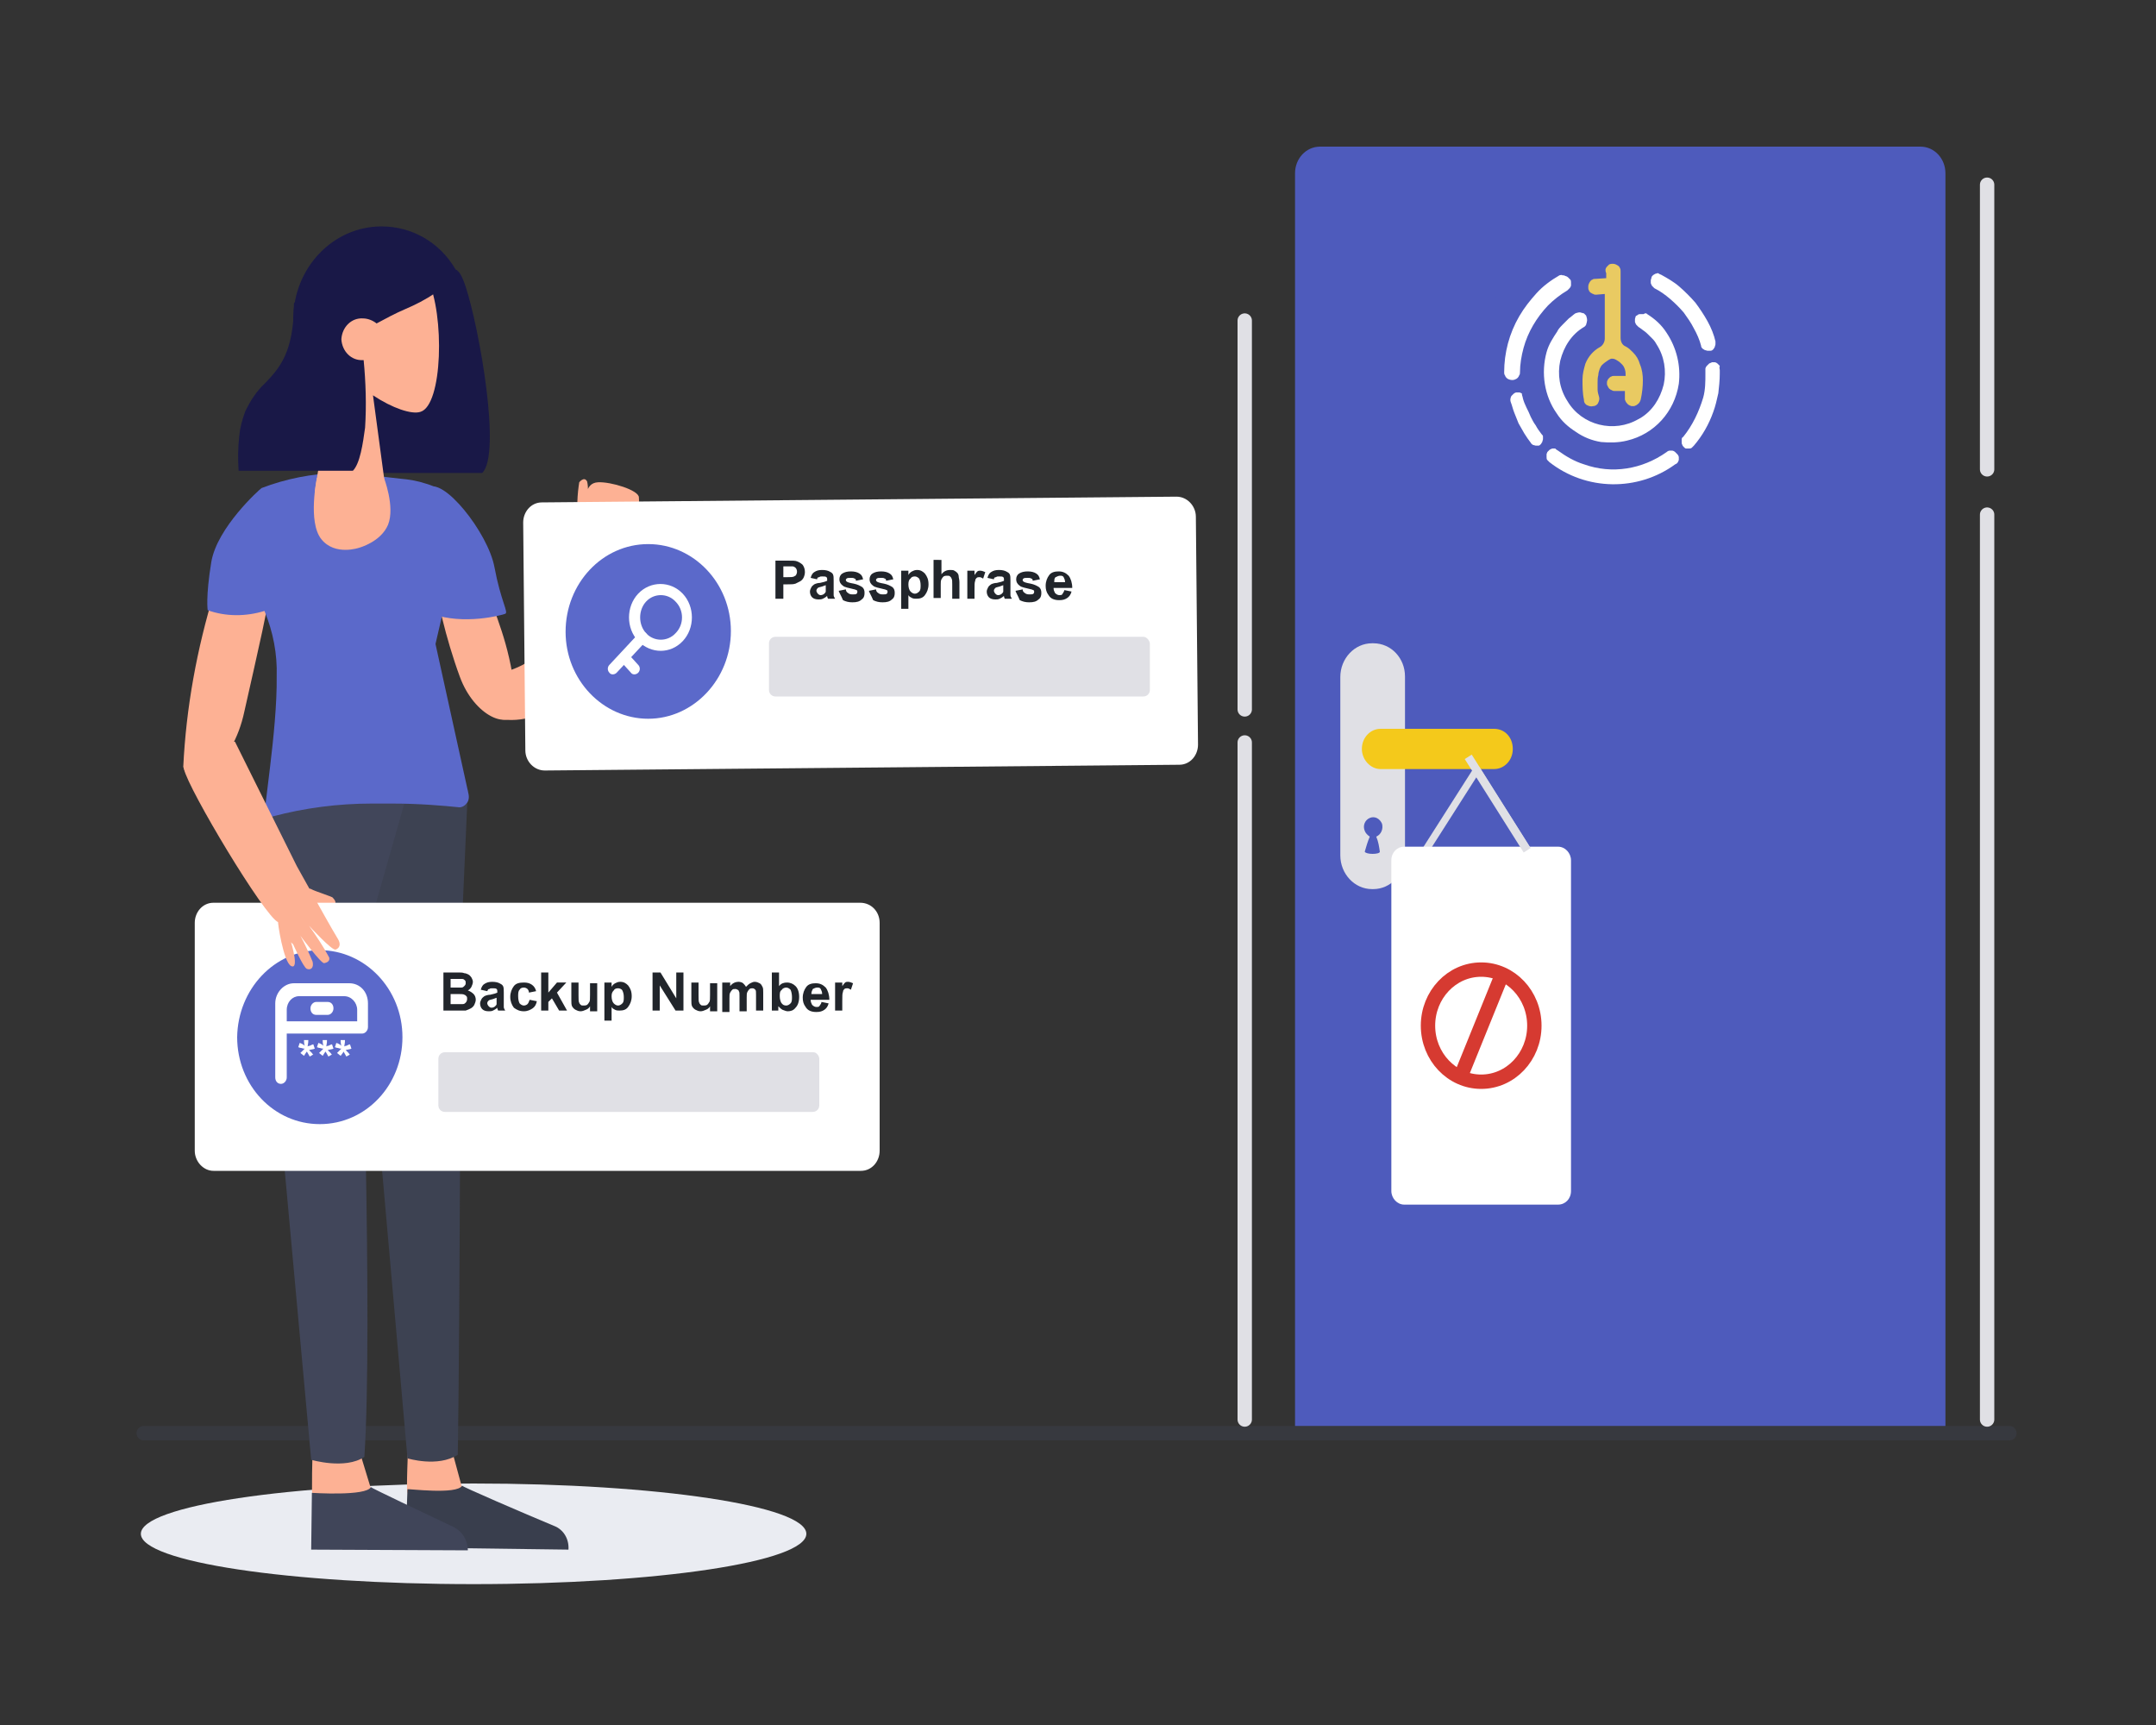 <?xml version="1.0" encoding="utf-8"?>
<!-- Generator: Adobe Illustrator 27.5.0, SVG Export Plug-In . SVG Version: 6.00 Build 0)  -->
<svg version="1.1" id="Layer_1" xmlns="http://www.w3.org/2000/svg" xmlns:xlink="http://www.w3.org/1999/xlink" x="0px" y="0px"
	 viewBox="0 0 300 240" style="enable-background:new 0 0 300 240;" xml:space="preserve">
<rect x="0" y="0" width="300" height="240" fill="#333333" stroke="none"/>
<style type="text/css">
	.st0{opacity:0;fill:#F2F2F2;}
	.st1{fill:#4E5BBC;}
	.st2{fill:#FFFFFF;}
	.st3{fill:#E9CA62;}
	.st4{fill:#EAECF2;}
	.st5{opacity:0.33;fill:none;stroke:#41465A;stroke-width:2;stroke-linecap:round;enable-background:new    ;}
	.st6{fill:#E0E0E5;}
	.st7{fill:#F4C91B;}
	.st8{fill:none;stroke:#E0E0E5;stroke-linecap:round;stroke-linejoin:round;}
	.st9{fill:none;stroke:#D63A31;stroke-width:2;}
	.st10{fill:none;stroke:#E0E0E5;stroke-width:1.15;}
	.st11{fill:#FDB194;}
	.st12{fill:#393E4D;}
	.st13{fill:#404559;}
	.st14{fill:#3D4252;}
	.st15{fill:#41465A;}
	.st16{fill:#5B69CA;}
	.st17{fill:#191847;}
	.st18{fill:#21252B;}
	.st19{fill:none;stroke:#E0E0E5;stroke-width:2;stroke-linecap:round;stroke-linejoin:round;}
	.st20{fill:none;stroke:#E0E0E5;stroke-width:2;stroke-linecap:round;}
	.st21{fill:none;}
</style>
<g>
	<rect x="-0.4" y="0.4" class="st0" width="300" height="240"/>
	<g>
		<g>
			<g>
				<path class="st1" d="M183.7,20.4h83.5c2,0,3.5,1.7,3.5,3.7v174.3h-90.5V24.1C180.2,22.1,181.7,20.4,183.7,20.4z"/>
			</g>
			<g id="Group_6633" transform="translate(0 0)">
				<path id="Path_4016" class="st1" d="M217.8,34.8h13.4c1.4,0,2.8,0.3,4.1,0.8c2.5,1.1,4.5,3.1,5.6,5.6c0.5,1.3,0.8,2.7,0.8,4.1
					v13.4c0,1.4-0.3,2.8-0.8,4.1c-1.1,2.5-3.1,4.5-5.6,5.6c-1.3,0.5-2.7,0.8-4.1,0.8h-13.4c-1.4,0-2.8-0.3-4.1-0.8
					c-2.5-1.1-4.5-3.1-5.6-5.6c-0.5-1.3-0.8-2.7-0.8-4.1V45.3C207.3,39.5,212,34.8,217.8,34.8C217.7,34.8,217.7,34.8,217.8,34.8
					L217.8,34.8"/>
				<g>
					<path id="Path_4017" class="st2" d="M216.8,62.7c1.1,0.8,2.3,1.5,3.6,1.9c3.9,1.4,8.1,0.7,11.5-1.7c0.1-0.1,0.3-0.2,0.4-0.2
						c0.1,0,0.3,0,0.4,0c0.1,0,0.3,0.1,0.4,0.2c0.1,0.1,0.2,0.2,0.3,0.3c0.1,0.1,0.2,0.3,0.2,0.4c0,0.1,0,0.3,0,0.4
						c-0.1,0.3-0.2,0.5-0.5,0.6c-5.2,3.8-12.4,3.7-17.5-0.3c-0.1-0.1-0.2-0.2-0.3-0.3c-0.1-0.1-0.1-0.3-0.1-0.4c0-0.1,0-0.3,0-0.4
						c0-0.1,0.1-0.2,0.1-0.3c0.1-0.1,0.2-0.2,0.3-0.3c0.1-0.1,0.2-0.1,0.4-0.2c0.1,0,0.3,0,0.4,0C216.5,62.5,216.6,62.6,216.8,62.7
						L216.8,62.7z M239.3,51.5V52c0,0.9-0.1,1.8-0.2,2.7c-0.2,0.9-0.4,1.8-0.7,2.6c-0.6,1.7-1.5,3.3-2.7,4.7
						c-0.1,0.1-0.2,0.2-0.3,0.3c-0.1,0.1-0.3,0.1-0.4,0.1c-0.1,0-0.3,0-0.4,0c-0.1,0-0.2-0.1-0.3-0.2c-0.1-0.1-0.2-0.2-0.2-0.3
						c-0.1-0.1-0.1-0.3-0.1-0.4c0-0.1,0-0.3,0-0.4c0-0.1,0.1-0.3,0.2-0.3c1.3-1.6,2.2-3.5,2.8-5.5c0.3-1.1,0.3-2.2,0.3-3.3l0-0.3
						c0-0.1,0-0.3,0-0.4c0-0.1,0.1-0.3,0.2-0.4c0.1-0.1,0.2-0.2,0.3-0.3c0.1-0.1,0.3-0.1,0.4-0.2c0.1,0,0.3,0,0.4,0
						c0.1,0,0.3,0.1,0.4,0.2c0.1,0.1,0.2,0.2,0.3,0.3C239.2,51.2,239.3,51.3,239.3,51.5L239.3,51.5z M211.9,55.4
						c0.1,0.4,0.3,0.9,0.5,1.3c0.2,0.4,0.4,0.8,0.6,1.3c0.2,0.4,0.4,0.8,0.7,1.2c0.2,0.4,0.5,0.8,0.8,1.2c0.1,0.1,0.2,0.2,0.2,0.3
						c0,0.1,0,0.3,0,0.4c0,0.1-0.1,0.3-0.1,0.4c-0.1,0.1-0.1,0.2-0.2,0.3c-0.1,0.1-0.2,0.2-0.3,0.2c-0.1,0-0.3,0-0.4,0
						c-0.1,0-0.3-0.1-0.4-0.1c-0.1-0.1-0.2-0.1-0.3-0.3c-0.3-0.4-0.6-0.8-0.9-1.3c-0.3-0.5-0.5-0.9-0.8-1.4c-0.2-0.5-0.4-1-0.6-1.5
						c-0.2-0.5-0.3-1-0.5-1.5c-0.1-0.3,0-0.6,0.1-0.8c0.1-0.1,0.2-0.2,0.3-0.3c0.1-0.1,0.3-0.2,0.4-0.2c0.1,0,0.3,0,0.4,0
						c0.1,0,0.3,0.1,0.4,0.2C211.7,54.9,211.9,55.2,211.9,55.4L211.9,55.4z M229.2,43.7c1.1,0.7,2,1.5,2.7,2.6
						c1.4,2.1,2,4.6,1.7,7.1c-0.6,3.9-3.4,7-7.2,7.9c-1.2,0.3-2.4,0.3-3.6,0.2c-1.3-0.2-2.5-0.7-3.5-1.4c-1.1-0.7-2-1.5-2.7-2.6
						c-1.7-2.4-2.2-5.6-1.4-8.5c0.3-1.1,0.9-2,1.5-2.9c0-0.1,0.1-0.1,0.1-0.2c0.2-0.3,0.5-0.6,0.7-0.8c0.3-0.3,0.5-0.5,0.8-0.8
						c0.3-0.2,0.6-0.5,0.9-0.7c0.3-0.1,0.6-0.2,0.8-0.1c0.1,0,0.3,0.1,0.4,0.1c0.1,0.1,0.2,0.2,0.3,0.3c0.1,0.3,0.2,0.6,0.1,0.9
						c0,0.1-0.1,0.3-0.1,0.4c-0.1,0.1-0.1,0.2-0.3,0.3c-1.7,1-2.8,2.7-3.3,4.7c-0.4,1.9-0.1,3.9,1,5.6c2,3.4,6.5,4.5,9.9,2.5
						c0.1,0,0.1-0.1,0.2-0.1c1.7-1,2.8-2.7,3.3-4.7c0.4-1.9,0.1-3.9-1-5.6c-0.1-0.2-0.3-0.5-0.5-0.7c-0.2-0.2-0.4-0.4-0.6-0.6
						c-0.2-0.2-0.4-0.4-0.7-0.6s-0.5-0.4-0.7-0.5c-0.1-0.1-0.2-0.2-0.3-0.3c-0.1-0.1-0.1-0.2-0.2-0.4c0-0.1,0-0.3,0-0.4
						c0-0.1,0.1-0.3,0.1-0.4c0.1-0.1,0.2-0.1,0.3-0.2c0.1-0.1,0.3-0.1,0.4-0.1c0.1,0,0.3,0,0.4,0C229,43.5,229.1,43.6,229.2,43.7
						L229.2,43.7z M218.5,38.9c0.1,0.1,0.1,0.3,0.1,0.4c0,0.1,0,0.3,0,0.4c0,0.1-0.1,0.3-0.2,0.4c-0.1,0.1-0.2,0.2-0.3,0.3
						c-1,0.6-1.9,1.3-2.7,2.1c-1.6,1.7-2.8,3.7-3.4,5.9c-0.3,1.1-0.5,2.3-0.5,3.4c0,0.1,0,0.3-0.1,0.4c-0.1,0.3-0.3,0.5-0.6,0.6
						c-0.2,0.1-0.5,0.1-0.8,0c-0.3-0.1-0.5-0.3-0.6-0.6c-0.1-0.1-0.1-0.3-0.1-0.4c0-2.7,0.7-5.4,2.1-7.8c0.7-1.2,1.5-2.2,2.4-3.2
						c0.9-1,2-1.8,3.2-2.5c0.1,0,0.3-0.1,0.4,0c0.1,0,0.3,0,0.4,0.1c0.1,0,0.3,0.1,0.4,0.2C218.3,38.7,218.4,38.8,218.5,38.9
						L218.5,38.9z M231.1,38.2c0.9,0.5,1.8,1,2.6,1.7c0.8,0.7,1.5,1.4,2.2,2.2c0.6,0.8,1.2,1.7,1.7,2.6c0.5,0.9,0.9,1.9,1.1,2.8
						c0,0.1,0,0.3,0,0.4c0,0.1-0.1,0.3-0.1,0.4c-0.1,0.1-0.1,0.2-0.2,0.3c-0.1,0.1-0.2,0.2-0.4,0.2c-0.1,0-0.3,0-0.4,0
						c-0.1,0-0.3-0.1-0.4-0.1c-0.1-0.1-0.2-0.1-0.3-0.2c-0.1-0.1-0.2-0.2-0.2-0.4c-0.2-0.8-0.6-1.7-1-2.4c-0.4-0.8-0.9-1.5-1.4-2.2
						c-0.6-0.7-1.2-1.3-1.9-1.9c-0.7-0.6-1.4-1.1-2.2-1.5c-0.1-0.1-0.2-0.2-0.3-0.3c-0.1-0.1-0.1-0.2-0.2-0.4c0-0.1,0-0.3,0-0.4
						c0-0.1,0.1-0.3,0.1-0.4c0-0.1,0.1-0.2,0.2-0.3c0.1-0.1,0.2-0.1,0.3-0.2c0.1,0,0.3-0.1,0.4-0.1C230.9,38.1,231,38.2,231.1,38.2
						L231.1,38.2z"/>
					<path id="Path_4018" class="st3" d="M224.4,36.7c0.3,0,0.5,0.1,0.8,0.3c0.1,0.1,0.2,0.2,0.2,0.3c0.1,0.1,0.1,0.3,0.1,0.5V47
						c0,0.5,0.2,1,0.7,1.2c0.4,0.2,0.7,0.5,1,0.8c0.5,0.5,0.8,1,1,1.7c0.3,0.7,0.4,1.5,0.4,2.2c0,0.9-0.1,1.8-0.3,2.7
						c-0.1,0.3-0.2,0.5-0.5,0.7c-0.1,0.1-0.2,0.1-0.4,0.2c-0.1,0-0.3,0-0.4,0c-0.3-0.1-0.5-0.2-0.7-0.5c-0.1-0.1-0.1-0.2-0.2-0.4
						c0-0.1,0-0.3,0-0.4c0-0.1,0-0.1,0-0.2c0-0.1,0-0.1,0-0.2c0-0.1,0-0.1,0-0.2c0-0.1,0-0.1,0-0.2h-1.4c-0.1,0-0.3,0-0.4-0.1
						c-0.3-0.1-0.5-0.3-0.6-0.6c-0.1-0.1-0.1-0.3-0.1-0.4c0-0.1,0-0.3,0.1-0.4c0-0.1,0.1-0.2,0.2-0.3c0.1-0.1,0.2-0.2,0.3-0.2
						c0.1-0.1,0.3-0.1,0.5-0.1h1.5c0-0.3,0-0.6-0.1-0.9c-0.1-0.3-0.2-0.5-0.4-0.7c-0.2-0.2-0.4-0.4-0.6-0.5
						c-0.3-0.2-0.5-0.3-0.8-0.3c-0.2,0-0.3,0.1-0.5,0.2c-0.3,0.2-0.6,0.4-0.9,0.7c-0.1,0.1-0.2,0.3-0.3,0.5
						c-0.1,0.3-0.2,0.6-0.2,0.9c-0.1,0.3-0.1,0.7-0.1,1c0,0.3,0,0.7,0,1c0,0.3,0.1,0.7,0.2,1c0.1,0.3,0,0.6-0.1,0.8
						c-0.1,0.3-0.4,0.5-0.7,0.5c-0.3,0.1-0.6,0-0.8-0.1c-0.3-0.1-0.5-0.4-0.5-0.7v-0.1c-0.2-0.9-0.2-1.9-0.2-2.8
						c0-0.8,0.2-1.5,0.4-2.2c0.4-1,1.1-1.8,2-2.3c0.4-0.2,0.7-0.7,0.7-1.2v-6.2l-1.2,0.1c-0.1,0-0.3,0-0.4-0.1
						c-0.1,0-0.2-0.1-0.4-0.2c-0.1-0.1-0.2-0.2-0.2-0.3c-0.1-0.1-0.1-0.3-0.1-0.5c0-0.3,0.1-0.5,0.3-0.8c0.1-0.1,0.2-0.2,0.3-0.2
						c0.1-0.1,0.2-0.1,0.4-0.1l1.5-0.1v-0.7c-0.1-0.2-0.1-0.3-0.1-0.5c0-0.1,0.1-0.3,0.2-0.4c0.1-0.1,0.2-0.2,0.3-0.3
						C224.1,36.7,224.3,36.7,224.4,36.7"/>
				</g>
			</g>
		</g>
		<path class="st4" d="M65.9,220.4c25.6,0,46.3-3.1,46.3-7s-20.8-7-46.3-7s-46.3,3.1-46.3,7S40.3,220.4,65.9,220.4z"/>
		<path class="st5" d="M20,199.4h259.6"/>
		<path class="st6" d="M191.1,89.5h-0.2c-2.4,0-4.4,2.1-4.4,4.7v24.8c0,2.6,2,4.7,4.4,4.7h0.2c2.4,0,4.4-2.1,4.4-4.7V94.1
			C195.5,91.6,193.6,89.5,191.1,89.5z"/>
		<path class="st1" d="M192,118.5c-0.1-0.7-0.2-1.4-0.5-2.1c0.7-0.3,1-1.1,0.8-1.8c-0.3-0.7-1-1.1-1.7-0.8c-0.7,0.3-1,1.1-0.7,1.8
			c0.1,0.3,0.4,0.6,0.7,0.8c-0.3,0.7-0.5,1.4-0.7,2.1c0.1,0.2,0.6,0.3,1.1,0.3C191.5,118.8,192,118.7,192,118.5L192,118.5z"/>
		<path class="st7" d="M207.9,101.4h-15.8c-1.4,0-2.6,1.2-2.6,2.8v0c0,1.5,1.2,2.8,2.6,2.8h15.8c1.4,0,2.6-1.2,2.6-2.8v0
			C210.5,102.6,209.4,101.4,207.9,101.4z"/>
		<path class="st8" d="M195.3,123.1l10.2-16l10.1,16H195.3L195.3,123.1z"/>
		<path class="st2" d="M216.8,117.8h-21.4c-1,0-1.8,0.8-1.8,1.9v46c0,1,0.8,1.9,1.8,1.9h21.4c1,0,1.8-0.8,1.8-1.9v-46
			C218.6,118.7,217.8,117.8,216.8,117.8z"/>
		<path class="st9" d="M206.1,150.5c4.1,0,7.4-3.5,7.4-7.8c0-4.3-3.3-7.8-7.4-7.8c-4.1,0-7.4,3.5-7.4,7.8
			C198.7,147,202,150.5,206.1,150.5z"/>
		<path class="st9" d="M209.2,135.1l-6.2,15.3"/>
		<path class="st10" d="M212.5,118.3l-8.2-13"/>
		<path class="st11" d="M62.7,201.1l1.6,5.9c0,0-0.8,0.8-7.6,0.7c-0.2,0,0.1-6.7,0.1-6.7L62.7,201.1L62.7,201.1z"/>
		<path class="st12" d="M64.3,206.7c-0.1,0.1,8.7,3.9,12.8,5.6c1.3,0.5,2.1,1.8,2,3.3l-22.7-0.3l0.3-8.1
			C56.7,207.1,63.6,208,64.3,206.7L64.3,206.7z"/>
		<path class="st11" d="M49.9,201.5l1.8,5.9c0,0-0.9,0.8-8.2,0.9c-0.2,0,0-6.7,0-6.7L49.9,201.5L49.9,201.5z"/>
		<path class="st13" d="M51.6,206.9c0,0.1,7.6,3.7,11.4,5.5c1.3,0.6,2.1,1.9,2.1,3.3l-21.8-0.1l0.1-7.9
			C43.4,207.7,51,208.2,51.6,206.9L51.6,206.9z"/>
		<path class="st14" d="M44.2,106.2c0,0,0.1,6.9,0.7,13.2c0.6,6.3,5.6,13.2,5.6,13.2l6.2,70.3c0,0,4.2,1.3,7-0.5
			c0.3-17.6,0.4-69.8,0.4-69.8l1-22.7L44.2,106.2L44.2,106.2z"/>
		<path class="st15" d="M38.4,105.6c-1.1,4.4-1.6,8.9-1.5,13.4c0.2,6.3,0,14.1,0,14.1l6.4,70c0,0,4.7,1.4,7.4-0.4
			c1.2-17.6-0.5-69.6-0.5-69.6l6.4-22.5L38.4,105.6L38.4,105.6z"/>
		<path class="st11" d="M68.2,94.2c0,0,5.1-1.5,5.4-2.4s7.6-18,7-19.6c-0.6-1.6,0-5.1,0-5.1s0.7-0.9,1.1-0.1
			c0.2,0.9,0.1,1.7-0.1,2.6c0,0-0.3-2.4,1.6-2.5c1.8-0.1,5.7,1.1,5.7,2.1c0.2,2.5-1.1,1.1-3.3,8.6C83.3,85.3,80,94.1,79,95.5
			c-1,1.7-2.4,3-4.1,3.9c-1.6,0.7-3.3,0.9-5,0.7"/>
		<path class="st11" d="M37.2,83c0.7-0.9-1.5,8.4-3.2,16c-1.6,7.6-7.3,11.6-8.5,7.7c0.4-8.3,1.9-16.4,4.3-24.3
			C29.9,82.5,36.5,83.9,37.2,83L37.2,83z"/>
		<path class="st16" d="M48.7,65.8l7,0.8c1.2,0.1,2.4,0.3,3.6,0.7c0.7,0.2,1.4,0.5,2.1,0.9c0.6,0.8,3,4.5,2.9,5.4l-3.7,16l4.6,20.9
			c0.1,0.5,0,1-0.3,1.3c-0.3,0.4-0.8,0.6-1.2,0.5c-2-0.2-5.3-0.5-9.1-0.5h-2.9c-4.6,0-9.3,0.6-13.8,1.8c-0.5,0.2-0.6,0.3-1,0
			c-0.4-0.3,1.7-11.8,1.6-19.5c0.1-3.1-0.5-6.2-1.7-9.1c-2.6,0.8-5.4,0.8-7.9-0.1c0,0-0.3-1.8,0.5-6.7c0.8-4.8,6.7-10.1,7-10.3v0
			c3.4-1.3,7-2,10.6-2.1C47.6,65.7,48.2,65.7,48.7,65.8L48.7,65.8z"/>
		<path class="st15" d="M48.3,121.4c0,0-5.2,7.6-11.5,10.7c0.3-0.2,8.6,7.6,11.5,4.9C51.2,134.4,48.3,121.4,48.3,121.4L48.3,121.4z"
			/>
		<path class="st11" d="M61.1,82.8c-0.6-0.7,0.9,6,2.9,11.4c2,5.4,6.8,7.5,7.9,4.7c-0.6-7.9-2.2-11.4-4-16.5
			C67.8,82.5,61.7,83.5,61.1,82.8L61.1,82.8z"/>
		<path class="st16" d="M59.5,67.9c2.1-1.7,8.4,6.2,9.3,11c0.9,4.8,2,6.3,1.5,6.5c-0.5,0.2-5.8,1.6-10.2,0
			C55.7,83.9,57.4,69.6,59.5,67.9L59.5,67.9z"/>
		<path class="st17" d="M51.3,65.8c0-0.1,0-0.1,0-0.2c-6-1-10.5-6.4-10.5-12.9v-8.2c0-7.2,5.5-13,12.3-13c4.2,0,8.1,2.2,10.3,6
			c0.5,0.2,0.9,0.9,1.4,2.4c1.9,5.8,5,23.3,2.3,25.9H51.3z"/>
		<path class="st11" d="M44,41.6c-0.1,3.3,0.9,6.5,3,8.9c-1.1,5.8-3,16.2-3.2,17.9c-0.3,2.5,9.9,0,9.9,0L51.9,55
			c2.7,1.8,5.4,2.7,6.6,2.3c3.1-0.9,3.4-13.5,1-18.5c-1.2-2.4-4.8-4.2-8.3-4.2C47.8,34.6,44.3,36.5,44,41.6L44,41.6z"/>
		<path class="st17" d="M49.1,65.5H33.2c-0.1-1.6-0.1-3.2,0.1-4.9c0.1-1.1,0.4-2.2,0.8-3.3c0.7-1.5,1.6-2.9,2.8-4
			c2-2.1,4-4.3,4-11.1c0.1-0.1,0.3-0.3,0.4-0.4c0.4-0.4,0.8-0.7,1.1-1.1l0-0.4c0.8-1.5,1.7-2.9,2.9-4.1c1-1.1,2.1-2.1,3.3-2.8
			c1.3-0.8,2.8-1.3,4.3-1.3c2.4-0.1,4.7,0.5,6.8,1.7c1.3,1,2.4,2.2,3.3,3.6c-0.4,1.4-1.3,2.6-2.5,3.4c-1.3,0.9-2.7,1.6-4.1,2.2
			c-1.4,0.6-2.7,1.3-4,2c-0.5-0.4-1.2-0.7-1.9-0.7c-1.6-0.1-2.9,1.2-3,2.9c0.1,1.7,1.4,3,3,2.9h0.1c0.3,3.1,0.4,6.3,0.2,9.4
			C50.5,61.7,50.1,64.5,49.1,65.5L49.1,65.5z"/>
		<path class="st11" d="M53.4,66.4c0,0,1.6,4.1,0.6,6.6c-1,2.4-4,3.2-4,3.2s-3.4,1.2-5.3-1.2c-1.9-2.4-0.6-8.5-0.6-8.5L53.4,66.4z"
			/>
		<path class="st2" d="M163.7,69.1l-88.3,0.8c-1.5,0-2.6,1.3-2.6,2.8l0.3,31.7c0,1.5,1.2,2.8,2.7,2.8l88.3-0.8
			c1.5,0,2.6-1.3,2.6-2.8l-0.3-31.7C166.4,70.4,165.2,69.1,163.7,69.1z"/>
		<path class="st6" d="M159.1,88.6h-51.2c-0.5,0-0.9,0.4-0.9,0.9v6.5c0,0.5,0.4,0.9,0.9,0.9h51.2c0.5,0,0.9-0.4,0.9-0.9v-6.5
			C159.9,89,159.5,88.6,159.1,88.6z"/>
		<path class="st18" d="M107.9,83.3v-5.3h1.7c0.7,0,1.1,0,1.3,0.1c0.3,0.1,0.6,0.3,0.8,0.5c0.2,0.3,0.3,0.6,0.3,1
			c0,0.3-0.1,0.6-0.2,0.8c-0.1,0.2-0.3,0.4-0.5,0.5c-0.2,0.1-0.4,0.2-0.6,0.3c-0.3,0.1-0.6,0.1-1.1,0.1H109v2H107.9z M109,78.8v1.5
			h0.6c0.4,0,0.7,0,0.9-0.1c0.1-0.1,0.3-0.1,0.3-0.3c0.1-0.1,0.1-0.3,0.1-0.4c0-0.2-0.1-0.4-0.2-0.5c-0.1-0.1-0.3-0.2-0.4-0.2
			c-0.1,0-0.4,0-0.8,0H109z M113.7,80.6l-0.9-0.2c0.1-0.4,0.3-0.7,0.5-0.8c0.3-0.2,0.6-0.3,1.1-0.3c0.5,0,0.8,0.1,1,0.2
			c0.2,0.1,0.4,0.2,0.5,0.4c0.1,0.2,0.1,0.5,0.1,0.9l0,1.2c0,0.3,0,0.6,0,0.8c0,0.2,0.1,0.3,0.2,0.5h-1c0-0.1-0.1-0.2-0.1-0.3
			c0-0.1,0-0.1,0-0.1c-0.2,0.2-0.4,0.3-0.6,0.4c-0.2,0.1-0.4,0.1-0.6,0.1c-0.4,0-0.7-0.1-0.9-0.3c-0.2-0.2-0.3-0.5-0.3-0.8
			c0-0.2,0.1-0.4,0.2-0.6c0.1-0.2,0.3-0.3,0.4-0.4c0.2-0.1,0.5-0.2,0.8-0.2c0.5-0.1,0.8-0.2,1-0.3v-0.1c0-0.2,0-0.3-0.1-0.4
			c-0.1-0.1-0.3-0.1-0.6-0.1c-0.2,0-0.3,0-0.4,0.1C113.8,80.3,113.7,80.4,113.7,80.6z M115,81.4c-0.1,0-0.3,0.1-0.6,0.2
			c-0.3,0.1-0.5,0.1-0.6,0.2c-0.1,0.1-0.2,0.2-0.2,0.4c0,0.1,0.1,0.3,0.2,0.4c0.1,0.1,0.2,0.2,0.4,0.2c0.2,0,0.4-0.1,0.5-0.2
			c0.1-0.1,0.2-0.2,0.2-0.3c0-0.1,0-0.3,0-0.5V81.4z M116.7,82.2l1-0.2c0,0.2,0.1,0.4,0.3,0.5c0.1,0.1,0.3,0.2,0.6,0.2
			c0.3,0,0.5,0,0.6-0.1c0.1-0.1,0.1-0.2,0.1-0.3c0-0.1,0-0.1-0.1-0.2c-0.1,0-0.2-0.1-0.3-0.1c-0.8-0.2-1.4-0.3-1.6-0.5
			c-0.3-0.2-0.5-0.5-0.5-0.9c0-0.3,0.1-0.6,0.4-0.8s0.7-0.3,1.2-0.3c0.5,0,0.9,0.1,1.2,0.3c0.3,0.2,0.4,0.4,0.5,0.8l-1,0.2
			c0-0.2-0.1-0.3-0.2-0.3c-0.1-0.1-0.3-0.1-0.5-0.1c-0.3,0-0.5,0-0.6,0.1c-0.1,0.1-0.1,0.1-0.1,0.2c0,0.1,0,0.1,0.1,0.2
			c0.1,0.1,0.4,0.2,1,0.3c0.5,0.1,0.9,0.3,1.2,0.5c0.2,0.2,0.3,0.4,0.3,0.8c0,0.4-0.1,0.7-0.4,0.9c-0.3,0.3-0.7,0.4-1.3,0.4
			c-0.5,0-0.9-0.1-1.3-0.3C117,82.8,116.8,82.5,116.7,82.2z M120.9,82.2l1-0.2c0,0.2,0.1,0.4,0.3,0.5c0.1,0.1,0.3,0.2,0.6,0.2
			c0.3,0,0.5,0,0.6-0.1c0.1-0.1,0.1-0.2,0.1-0.3c0-0.1,0-0.1-0.1-0.2c-0.1,0-0.2-0.1-0.3-0.1c-0.8-0.2-1.4-0.3-1.6-0.5
			c-0.3-0.2-0.5-0.5-0.5-0.9c0-0.3,0.1-0.6,0.4-0.8c0.3-0.2,0.7-0.3,1.2-0.3c0.5,0,0.9,0.1,1.2,0.3c0.3,0.2,0.4,0.4,0.5,0.8l-1,0.2
			c0-0.2-0.1-0.3-0.2-0.3c-0.1-0.1-0.3-0.1-0.5-0.1c-0.3,0-0.5,0-0.6,0.1c-0.1,0.1-0.1,0.1-0.1,0.2c0,0.1,0,0.1,0.1,0.2
			c0.1,0.1,0.4,0.2,1,0.3c0.5,0.1,0.9,0.3,1.2,0.5c0.2,0.2,0.3,0.4,0.3,0.8c0,0.4-0.1,0.7-0.4,0.9c-0.3,0.3-0.7,0.4-1.3,0.4
			c-0.5,0-0.9-0.1-1.3-0.3C121.2,82.8,121,82.5,120.9,82.2z M125.4,79.4h1V80c0.1-0.2,0.3-0.4,0.5-0.5c0.2-0.1,0.4-0.2,0.7-0.2
			c0.5,0,0.8,0.2,1.1,0.5c0.3,0.4,0.5,0.8,0.5,1.5c0,0.6-0.2,1.1-0.5,1.5c-0.3,0.4-0.7,0.5-1.2,0.5c-0.2,0-0.4,0-0.6-0.1
			c-0.2-0.1-0.4-0.2-0.5-0.4v1.9h-1V79.4z M126.4,81.3c0,0.4,0.1,0.8,0.3,1c0.2,0.2,0.4,0.3,0.6,0.3c0.2,0,0.4-0.1,0.6-0.3
			c0.2-0.2,0.2-0.5,0.2-0.9c0-0.4-0.1-0.7-0.2-0.9c-0.2-0.2-0.4-0.3-0.6-0.3c-0.3,0-0.5,0.1-0.6,0.3
			C126.5,80.6,126.4,80.9,126.4,81.3z M131,77.9v2c0.3-0.4,0.7-0.6,1.2-0.6c0.2,0,0.5,0,0.6,0.1c0.2,0.1,0.3,0.2,0.4,0.3
			c0.1,0.1,0.2,0.3,0.2,0.5c0,0.2,0.1,0.4,0.1,0.8v2.3h-1v-2c0-0.4,0-0.7-0.1-0.8c0-0.1-0.1-0.2-0.2-0.3c-0.1-0.1-0.2-0.1-0.4-0.1
			c-0.2,0-0.3,0-0.5,0.1c-0.1,0.1-0.2,0.2-0.3,0.4c-0.1,0.2-0.1,0.4-0.1,0.7v1.9h-1v-5.3H131z M135.6,83.3h-1v-3.9h1V80
			c0.2-0.3,0.3-0.4,0.4-0.5c0.1-0.1,0.3-0.1,0.4-0.1c0.2,0,0.5,0.1,0.7,0.2l-0.3,0.9c-0.2-0.1-0.3-0.2-0.5-0.2c-0.1,0-0.3,0-0.4,0.1
			c-0.1,0.1-0.2,0.2-0.2,0.4c-0.1,0.2-0.1,0.6-0.1,1.3V83.3z M138.3,80.6l-0.9-0.2c0.1-0.4,0.3-0.7,0.5-0.8c0.3-0.2,0.6-0.3,1.1-0.3
			c0.5,0,0.8,0.1,1,0.2c0.2,0.1,0.4,0.2,0.5,0.4c0.1,0.2,0.1,0.5,0.1,0.9l0,1.2c0,0.3,0,0.6,0,0.8c0,0.2,0.1,0.3,0.2,0.5h-1
			c0-0.1-0.1-0.2-0.1-0.3c0-0.1,0-0.1,0-0.1c-0.2,0.2-0.4,0.3-0.6,0.4c-0.2,0.1-0.4,0.1-0.6,0.1c-0.4,0-0.7-0.1-0.9-0.3
			c-0.2-0.2-0.3-0.5-0.3-0.8c0-0.2,0.1-0.4,0.2-0.6c0.1-0.2,0.3-0.3,0.4-0.4c0.2-0.1,0.5-0.2,0.8-0.2c0.5-0.1,0.8-0.2,1-0.3v-0.1
			c0-0.2,0-0.3-0.1-0.4c-0.1-0.1-0.3-0.1-0.6-0.1c-0.2,0-0.3,0-0.4,0.1C138.4,80.3,138.3,80.4,138.3,80.6z M139.7,81.4
			c-0.1,0-0.3,0.1-0.6,0.2c-0.3,0.1-0.5,0.1-0.6,0.2c-0.1,0.1-0.2,0.2-0.2,0.4c0,0.1,0.1,0.3,0.2,0.4c0.1,0.1,0.2,0.2,0.4,0.2
			c0.2,0,0.4-0.1,0.5-0.2c0.1-0.1,0.2-0.2,0.2-0.3c0-0.1,0-0.3,0-0.5V81.4z M141.3,82.2l1-0.2c0,0.2,0.1,0.4,0.3,0.5
			c0.1,0.1,0.3,0.2,0.6,0.2c0.3,0,0.5,0,0.6-0.1c0.1-0.1,0.1-0.2,0.1-0.3c0-0.1,0-0.1-0.1-0.2c-0.1,0-0.2-0.1-0.3-0.1
			c-0.8-0.2-1.4-0.3-1.6-0.5c-0.3-0.2-0.5-0.5-0.5-0.9c0-0.3,0.1-0.6,0.4-0.8c0.3-0.2,0.7-0.3,1.2-0.3c0.5,0,0.9,0.1,1.2,0.3
			c0.3,0.2,0.4,0.4,0.5,0.8l-1,0.2c0-0.2-0.1-0.3-0.2-0.3c-0.1-0.1-0.3-0.1-0.5-0.1c-0.3,0-0.5,0-0.6,0.1c-0.1,0.1-0.1,0.1-0.1,0.2
			c0,0.1,0,0.1,0.1,0.2c0.1,0.1,0.4,0.2,1,0.3c0.5,0.1,0.9,0.3,1.2,0.5c0.2,0.2,0.3,0.4,0.3,0.8c0,0.4-0.1,0.7-0.4,0.9
			c-0.3,0.3-0.7,0.4-1.3,0.4c-0.5,0-0.9-0.1-1.3-0.3C141.6,82.8,141.4,82.5,141.3,82.2z M148.1,82.1l1,0.2c-0.1,0.4-0.3,0.7-0.6,0.9
			c-0.3,0.2-0.6,0.3-1.1,0.3c-0.7,0-1.2-0.2-1.5-0.7c-0.3-0.4-0.4-0.8-0.4-1.3c0-0.6,0.2-1.1,0.5-1.5c0.3-0.4,0.8-0.5,1.3-0.5
			c0.6,0,1,0.2,1.4,0.6c0.3,0.4,0.5,1,0.5,1.7h-2.6c0,0.3,0.1,0.5,0.2,0.7c0.2,0.2,0.4,0.3,0.6,0.3c0.2,0,0.3,0,0.4-0.1
			C148,82.4,148.1,82.2,148.1,82.1z M148.2,81c0-0.3-0.1-0.5-0.2-0.7c-0.1-0.2-0.3-0.2-0.5-0.2c-0.2,0-0.4,0.1-0.6,0.2
			s-0.2,0.4-0.2,0.7H148.2z"/>
		<path class="st16" d="M90.2,75.7c6.3,0,11.5,5.4,11.5,12.1S96.5,100,90.2,100c-6.3,0-11.5-5.4-11.5-12.1S83.8,75.7,90.2,75.7z"/>
		<path class="st2" d="M88.8,89.2c-1.7-1.8-1.7-4.8,0-6.6c1.7-1.8,4.5-1.8,6.2,0c1.7,1.8,1.7,4.8,0,6.6C93.3,91,90.6,91,88.8,89.2z
			 M94,83.7c-1.1-1.2-3-1.2-4.1,0c-1.1,1.2-1.1,3.2,0,4.4c1.1,1.2,3,1.2,4.1,0C95.2,86.9,95.2,84.9,94,83.7L94,83.7z"/>
		<path class="st2" d="M89.9,88.1c0.3,0.3,0.3,0.8,0,1.1l-4.1,4.4c-0.3,0.3-0.8,0.3-1,0c-0.3-0.3-0.3-0.8,0-1.1l4.1-4.4
			C89.1,87.8,89.6,87.8,89.9,88.1z"/>
		<path class="st2" d="M87.8,91.4l1,1.1c0.3,0.3,0.3,0.8,0,1.1c-0.3,0.3-0.8,0.3-1,0l-1-1.1c-0.3-0.3-0.3-0.8,0-1.1
			C87.1,91.1,87.5,91.1,87.8,91.4z"/>
		<path class="st11" d="M42.9,125.4c1,0.3,2.1,0.6,3.1,0.7c0,0,1.3-0.2,0.3-1.2c0.1-0.1-2.5-0.9-3-1.2
			C42.7,123.3,42.3,125,42.9,125.4L42.9,125.4z"/>
		<path class="st2" d="M119.7,125.6H29.7c-1.5,0-2.6,1.3-2.6,2.8v31.7c0,1.5,1.2,2.8,2.6,2.8h90.1c1.5,0,2.6-1.3,2.6-2.8v-31.7
			C122.4,126.8,121.2,125.6,119.7,125.6z"/>
		<path class="st6" d="M113.2,146.4H61.9c-0.5,0-0.9,0.4-0.9,0.9v6.5c0,0.5,0.4,0.9,0.9,0.9h51.2c0.5,0,0.9-0.4,0.9-0.9v-6.5
			C114,146.9,113.6,146.4,113.2,146.4z"/>
		<path class="st18" d="M61.6,135.3h2.1c0.4,0,0.7,0,0.9,0.1c0.2,0,0.4,0.1,0.6,0.2c0.2,0.1,0.3,0.3,0.4,0.4
			c0.1,0.2,0.2,0.4,0.2,0.6c0,0.2-0.1,0.5-0.2,0.7c-0.1,0.2-0.3,0.4-0.5,0.5c0.3,0.1,0.6,0.3,0.8,0.5c0.2,0.2,0.3,0.5,0.3,0.8
			c0,0.2-0.1,0.5-0.2,0.7c-0.1,0.2-0.3,0.4-0.5,0.5c-0.2,0.1-0.4,0.2-0.7,0.3c-0.2,0-0.6,0-1.3,0h-1.8V135.3z M62.7,136.2v1.2h0.7
			c0.4,0,0.7,0,0.8,0c0.2,0,0.3-0.1,0.4-0.2c0.1-0.1,0.2-0.2,0.2-0.4c0-0.2,0-0.3-0.1-0.4c-0.1-0.1-0.2-0.2-0.4-0.2
			c-0.1,0-0.4,0-0.9,0H62.7z M62.7,138.3v1.4h1c0.4,0,0.6,0,0.7,0c0.2,0,0.3-0.1,0.4-0.2c0.1-0.1,0.2-0.3,0.2-0.5
			c0-0.2,0-0.3-0.1-0.4c-0.1-0.1-0.2-0.2-0.3-0.2c-0.1-0.1-0.5-0.1-1-0.1H62.7z M67.8,137.9l-0.9-0.2c0.1-0.4,0.3-0.7,0.5-0.8
			c0.3-0.2,0.6-0.3,1.1-0.3c0.5,0,0.8,0.1,1,0.2c0.2,0.1,0.4,0.2,0.5,0.4c0.1,0.2,0.1,0.5,0.1,0.9l0,1.2c0,0.3,0,0.6,0,0.8
			c0,0.2,0.1,0.3,0.2,0.5h-1c0-0.1-0.1-0.2-0.1-0.3c0-0.1,0-0.1,0-0.1c-0.2,0.2-0.4,0.3-0.6,0.4c-0.2,0.1-0.4,0.1-0.6,0.1
			c-0.4,0-0.7-0.1-0.9-0.3c-0.2-0.2-0.3-0.5-0.3-0.8c0-0.2,0.1-0.4,0.2-0.6c0.1-0.2,0.3-0.3,0.4-0.4c0.2-0.1,0.5-0.2,0.8-0.2
			c0.5-0.1,0.8-0.2,1-0.3V138c0-0.2,0-0.3-0.1-0.4c-0.1-0.1-0.3-0.1-0.6-0.1c-0.2,0-0.3,0-0.4,0.1C67.9,137.6,67.9,137.7,67.8,137.9
			z M69.2,138.8c-0.1,0-0.3,0.1-0.6,0.2c-0.3,0.1-0.5,0.1-0.6,0.2c-0.1,0.1-0.2,0.2-0.2,0.4c0,0.1,0.1,0.3,0.2,0.4
			c0.1,0.1,0.2,0.2,0.4,0.2c0.2,0,0.4-0.1,0.5-0.2c0.1-0.1,0.2-0.2,0.2-0.3c0-0.1,0-0.3,0-0.5V138.8z M74.6,137.9l-1,0.2
			c0-0.2-0.1-0.4-0.2-0.5c-0.1-0.1-0.3-0.2-0.5-0.2c-0.3,0-0.5,0.1-0.6,0.3c-0.2,0.2-0.2,0.5-0.2,0.9c0,0.5,0.1,0.8,0.2,1
			c0.2,0.2,0.4,0.3,0.6,0.3c0.2,0,0.4-0.1,0.5-0.2c0.1-0.1,0.2-0.3,0.3-0.6l1,0.2c-0.1,0.5-0.3,0.8-0.6,1c-0.3,0.2-0.7,0.4-1.2,0.4
			c-0.6,0-1-0.2-1.4-0.5c-0.3-0.4-0.5-0.9-0.5-1.5c0-0.6,0.2-1.1,0.5-1.5c0.3-0.4,0.8-0.5,1.4-0.5c0.5,0,0.8,0.1,1.1,0.3
			C74.3,137.2,74.5,137.5,74.6,137.9z M75.3,140.6v-5.3h1v2.8l1.2-1.4h1.3l-1.3,1.4l1.4,2.5h-1.1l-1-1.7l-0.5,0.5v1.2H75.3z
			 M82.1,140.6V140c-0.1,0.2-0.3,0.4-0.6,0.5c-0.2,0.1-0.5,0.2-0.7,0.2c-0.3,0-0.5-0.1-0.7-0.2c-0.2-0.1-0.4-0.3-0.5-0.5
			c-0.1-0.2-0.1-0.5-0.1-0.9v-2.4h1v1.8c0,0.5,0,0.9,0.1,1c0,0.1,0.1,0.2,0.2,0.3c0.1,0.1,0.2,0.1,0.4,0.1c0.2,0,0.3,0,0.5-0.1
			c0.1-0.1,0.2-0.2,0.3-0.4c0.1-0.1,0.1-0.5,0.1-1v-1.6h1v3.9H82.1z M84.1,136.7h1v0.6c0.1-0.2,0.3-0.4,0.5-0.5
			c0.2-0.1,0.4-0.2,0.7-0.2c0.5,0,0.8,0.2,1.1,0.5c0.3,0.4,0.5,0.8,0.5,1.5c0,0.6-0.2,1.1-0.5,1.5c-0.3,0.4-0.7,0.5-1.2,0.5
			c-0.2,0-0.4,0-0.6-0.1c-0.2-0.1-0.4-0.2-0.5-0.4v1.9h-1V136.7z M85.1,138.6c0,0.4,0.1,0.8,0.3,1c0.2,0.2,0.4,0.3,0.6,0.3
			c0.2,0,0.4-0.1,0.6-0.3c0.2-0.2,0.2-0.5,0.2-0.9c0-0.4-0.1-0.7-0.2-0.9s-0.4-0.3-0.6-0.3c-0.3,0-0.5,0.1-0.6,0.3
			C85.2,138,85.1,138.2,85.1,138.6z M90.8,140.6v-5.3h1.1l2.2,3.6v-3.6h1v5.3H94l-2.2-3.5v3.5H90.8z M98.8,140.6V140
			c-0.1,0.2-0.3,0.4-0.6,0.5c-0.2,0.1-0.5,0.2-0.7,0.2c-0.3,0-0.5-0.1-0.7-0.2c-0.2-0.1-0.4-0.3-0.5-0.5c-0.1-0.2-0.1-0.5-0.1-0.9
			v-2.4h1v1.8c0,0.5,0,0.9,0.1,1c0,0.1,0.1,0.2,0.2,0.3c0.1,0.1,0.2,0.1,0.4,0.1c0.2,0,0.3,0,0.5-0.1c0.1-0.1,0.2-0.2,0.3-0.4
			c0.1-0.1,0.1-0.5,0.1-1v-1.6h1v3.9H98.8z M100.7,136.7h0.9v0.5c0.3-0.4,0.7-0.6,1.2-0.6c0.2,0,0.5,0.1,0.6,0.2s0.3,0.3,0.4,0.5
			c0.2-0.2,0.4-0.4,0.6-0.5c0.2-0.1,0.4-0.2,0.6-0.2c0.3,0,0.5,0.1,0.7,0.2c0.2,0.1,0.3,0.3,0.4,0.5c0.1,0.2,0.1,0.4,0.1,0.8v2.5h-1
			v-2.2c0-0.4,0-0.6-0.1-0.7c-0.1-0.1-0.2-0.2-0.4-0.2c-0.1,0-0.3,0-0.4,0.1c-0.1,0.1-0.2,0.2-0.3,0.4c-0.1,0.2-0.1,0.4-0.1,0.8v1.9
			h-1v-2.1c0-0.4,0-0.6-0.1-0.7c0-0.1-0.1-0.2-0.2-0.2c-0.1-0.1-0.2-0.1-0.3-0.1c-0.2,0-0.3,0-0.4,0.1c-0.1,0.1-0.2,0.2-0.3,0.4
			c-0.1,0.2-0.1,0.4-0.1,0.8v1.9h-1V136.7z M107.4,140.6v-5.3h1v1.9c0.3-0.4,0.7-0.5,1.1-0.5c0.5,0,0.9,0.2,1.2,0.5
			c0.3,0.3,0.5,0.8,0.5,1.5c0,0.7-0.2,1.2-0.5,1.5c-0.3,0.4-0.7,0.5-1.1,0.5c-0.2,0-0.4-0.1-0.7-0.2c-0.2-0.1-0.4-0.3-0.6-0.5v0.6
			H107.4z M108.5,138.6c0,0.4,0.1,0.7,0.2,0.9c0.2,0.3,0.4,0.4,0.7,0.4c0.2,0,0.4-0.1,0.6-0.3c0.2-0.2,0.2-0.5,0.2-0.9
			c0-0.4-0.1-0.8-0.2-1c-0.2-0.2-0.4-0.3-0.6-0.3c-0.2,0-0.5,0.1-0.6,0.3C108.5,137.9,108.5,138.2,108.5,138.6z M114.3,139.4l1,0.2
			c-0.1,0.4-0.3,0.7-0.6,0.9c-0.3,0.2-0.6,0.3-1.1,0.3c-0.7,0-1.2-0.2-1.5-0.7c-0.3-0.4-0.4-0.8-0.4-1.3c0-0.6,0.2-1.1,0.5-1.5
			c0.3-0.4,0.8-0.5,1.3-0.5c0.6,0,1,0.2,1.4,0.6c0.3,0.4,0.5,1,0.5,1.7h-2.6c0,0.3,0.1,0.5,0.2,0.7c0.2,0.2,0.4,0.3,0.6,0.3
			c0.2,0,0.3,0,0.4-0.1C114.2,139.7,114.3,139.6,114.3,139.4z M114.4,138.3c0-0.3-0.1-0.5-0.2-0.7c-0.1-0.2-0.3-0.2-0.5-0.2
			c-0.2,0-0.4,0.1-0.6,0.2c-0.1,0.2-0.2,0.4-0.2,0.7H114.4z M117.2,140.6h-1v-3.9h1v0.5c0.2-0.3,0.3-0.4,0.4-0.5
			c0.1-0.1,0.3-0.1,0.4-0.1c0.2,0,0.5,0.1,0.7,0.2l-0.3,0.9c-0.2-0.1-0.3-0.2-0.5-0.2c-0.1,0-0.3,0-0.4,0.1
			c-0.1,0.1-0.2,0.2-0.2,0.4c-0.1,0.2-0.1,0.6-0.1,1.3V140.6z"/>
		<path class="st16" d="M44.5,132.2c6.3,0,11.5,5.4,11.5,12.1c0,6.7-5.1,12.1-11.5,12.1s-11.5-5.4-11.5-12.1
			C33.1,137.6,38.2,132.2,44.5,132.2z"/>
		<path class="st11" d="M25.6,107c0.6,2.8,11.2,20.5,13.1,21.3c-0.1-0.2,0.7,5.5,1.8,6.1c1.2,0.6,0-3.3,0-3.3l0.3,0.3
			c0,0,1.4,3.2,1.9,3.4c0.5,0.2,1-0.1,0.8-1c-0.5-1.2-1.1-2.5-1.7-3.6c0,0,2.9,3.9,3.3,3.8c0,0,0.9-0.1,0.7-0.8
			c-0.8-1.5-1.8-3-2.8-4.4c0,0,3.3,3.6,3.7,3.3c-0.2,0.1,1.1-0.2,0.3-1.5c-0.8-1.3-2.8-4.9-2.8-4.9l-2.9-5.2l-8.6-17.3
			C32.7,103.1,25,104.2,25.6,107L25.6,107z"/>
		<path class="st2" d="M38.3,149.9v-10.3c0-1.5,1.2-2.8,2.6-2.8h7.7c1.5,0,2.6,1.2,2.6,2.8v3.3c0,0.5-0.4,0.9-0.8,0.9H39.9v6.1
			c0,0.5-0.4,0.9-0.8,0.9C38.6,150.8,38.3,150.4,38.3,149.9L38.3,149.9z M39.9,140.5v1.6h9.8v-1.6c0-1-0.8-1.9-1.8-1.9h-6.3
			C40.7,138.6,39.9,139.4,39.9,140.5z M44,141.2c-0.5,0-0.8-0.4-0.8-0.9s0.4-0.9,0.8-0.9h1.6c0.5,0,0.8,0.4,0.8,0.9
			s-0.4,0.9-0.8,0.9H44z"/>
		<path class="st2" d="M42.3,146.9l-0.5-0.4c0.2-0.2,0.3-0.3,0.5-0.5c0.1-0.1,0.1-0.1,0.1-0.1c-0.1,0-0.2,0-0.5-0.1
			c-0.2,0-0.3-0.1-0.4-0.1l0.2-0.6c0.3,0.1,0.5,0.2,0.7,0.4c-0.1-0.3-0.1-0.6-0.1-0.8h0.6c0,0.2,0,0.4-0.1,0.9c0,0,0.1-0.1,0.3-0.1
			c0.2-0.1,0.4-0.2,0.5-0.2l0.2,0.6c-0.2,0.1-0.5,0.1-0.8,0.2l0.4,0.4c0.1,0.1,0.1,0.2,0.2,0.2l-0.5,0.3l-0.4-0.7
			C42.6,146.4,42.5,146.6,42.3,146.9z M44.9,146.9l-0.5-0.4c0.2-0.2,0.3-0.3,0.5-0.5c0.1-0.1,0.1-0.1,0.1-0.1c-0.1,0-0.2,0-0.5-0.1
			c-0.2,0-0.3-0.1-0.4-0.1l0.2-0.6c0.3,0.1,0.5,0.2,0.7,0.4c-0.1-0.3-0.1-0.6-0.1-0.8h0.6c0,0.2,0,0.4-0.1,0.9c0,0,0.1-0.1,0.3-0.1
			c0.2-0.1,0.4-0.2,0.5-0.2l0.2,0.6c-0.2,0.1-0.5,0.1-0.8,0.2l0.4,0.4c0.1,0.1,0.1,0.2,0.2,0.2l-0.5,0.3l-0.4-0.7
			C45.2,146.4,45.1,146.6,44.9,146.9z M47.4,146.9l-0.5-0.4c0.2-0.2,0.3-0.3,0.5-0.5c0.1-0.1,0.1-0.1,0.1-0.1c-0.1,0-0.2,0-0.5-0.1
			c-0.2,0-0.3-0.1-0.4-0.1l0.2-0.6c0.3,0.1,0.5,0.2,0.7,0.4c-0.1-0.3-0.1-0.6-0.1-0.8h0.6c0,0.2,0,0.4-0.1,0.9c0,0,0.1-0.1,0.3-0.1
			c0.2-0.1,0.4-0.2,0.5-0.2l0.2,0.6c-0.2,0.1-0.5,0.1-0.8,0.2l0.4,0.4c0.1,0.1,0.1,0.2,0.2,0.2l-0.5,0.3l-0.4-0.7
			C47.8,146.4,47.6,146.6,47.4,146.9z"/>
		<path class="st19" d="M173.2,103.3v94.2"/>
		<path class="st20" d="M173.2,44.6v54.1"/>
		<path class="st20" d="M276.5,71.6v125.9"/>
		<path class="st20" d="M276.5,25.7v39.6"/>
		<rect x="206.2" y="33.8" class="st21" width="37.1" height="39.2"/>
	</g>
</g>
</svg>
